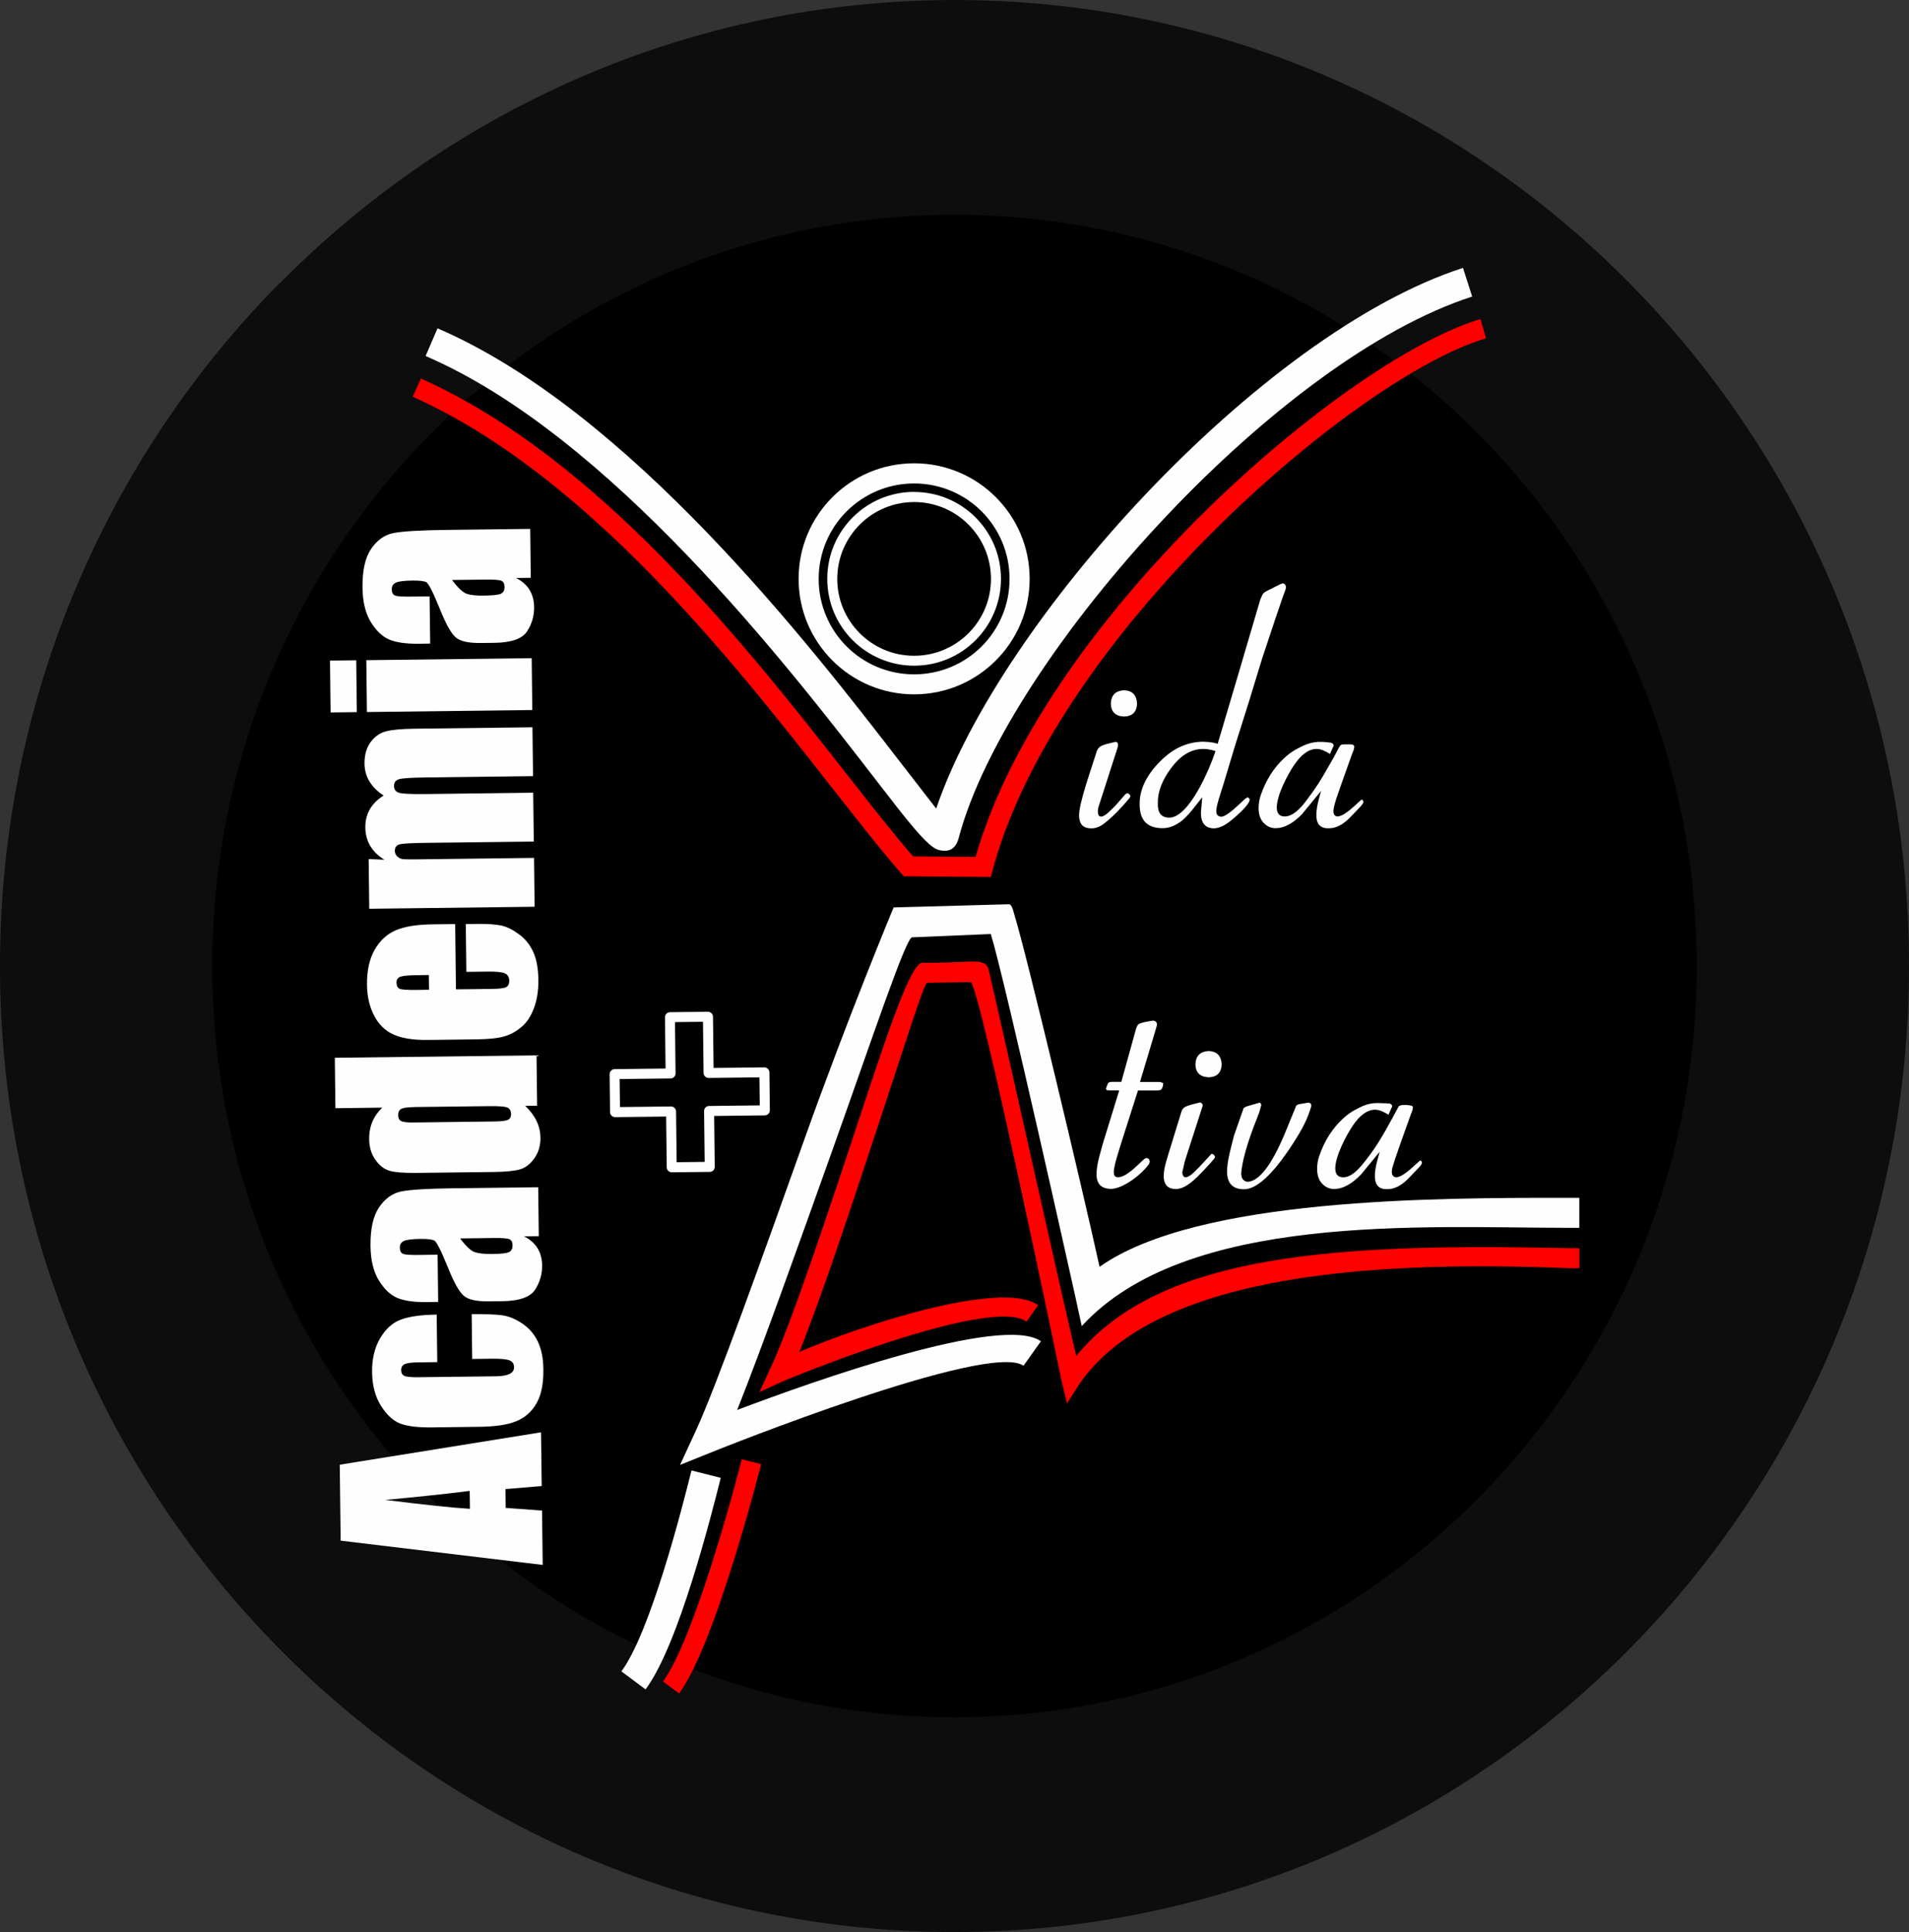 <?xml version="1.0" encoding="UTF-8"?>
<!DOCTYPE svg PUBLIC "-//W3C//DTD SVG 1.1//EN" "http://www.w3.org/Graphics/SVG/1.1/DTD/svg11.dtd">
<!-- Creator: CorelDRAW X6 -->
<svg xmlns="http://www.w3.org/2000/svg" xml:space="preserve" width="84.667mm" height="85.684mm" version="1.1" style="shape-rendering:geometricPrecision; text-rendering:geometricPrecision; image-rendering:optimizeQuality; fill-rule:evenodd; clip-rule:evenodd"
viewBox="0 0 22903 23178"
 xmlns:xlink="http://www.w3.org/1999/xlink">
 <rect x="0" y="0" width="22903" height="23178" fill="#333333" stroke="none"/>
 <defs>
  <style type="text/css">
   <![CDATA[
    .fil2 {fill:#FEFEFE;fill-rule:nonzero}
    .fil0 {fill:black;fill-rule:nonzero}
    .fil3 {fill:red;fill-rule:nonzero}
    .fil1 {fill:white;fill-rule:nonzero;fill-opacity:0.051}
   ]]>
  </style>
 </defs>
 <g id="Camada_x0020_1">
  <g id="_905555424">
   <path class="fil0" d="M3357 3398c2075,-2099 4937,-3398 8094,-3398 3161,0 6025,1297 8097,3395 2073,2097 3355,4995 3355,8194 0,3200 -1282,6097 -3355,8194 -2073,2097 -4936,3395 -8097,3395 -3161,0 -6025,-1298 -8096,-3395 -2073,-2097 -3355,-4995 -3355,-8194 0,-3200 1282,-6097 3355,-8194l3 3z"/>
   <path class="fil1" d="M11451 2577c-2462,0 -4688,1007 -6296,2635l0 5c-1611,1631 -2608,3884 -2608,6372 0,2488 997,4741 2608,6372 1611,1631 3837,2640 6296,2640 2459,0 4685,-1009 6297,-2640 1611,-1631 2608,-3884 2608,-6372 0,-2488 -997,-4742 -2608,-6372 -1611,-1631 -3838,-2640 -6297,-2640zm-8094 820c2075,-2099 4937,-3398 8094,-3398 3161,0 6025,1297 8097,3395 2073,2097 3355,4995 3355,8194 0,3200 -1282,6097 -3355,8194 -2073,2097 -4936,3395 -8097,3395 -3161,0 -6025,-1298 -8096,-3395 -2073,-2097 -3355,-4995 -3355,-8194 0,-3200 1282,-6097 3355,-8194l3 3z"/>
   <path class="fil2" d="M4075 17572l2416 -389 8 645 -435 36 3 226 436 32 8 652 -2424 -291 -11 -910zm1560 314c-274,35 -612,71 -1014,108 464,58 802,94 1017,107l-3 -215zm-396 -2114l7 569 -229 3c-80,1 -134,8 -162,21 -28,14 -42,37 -42,72 0,35 13,58 39,69 25,12 81,17 168,16l936 -11c70,-1 123,-11 159,-29 35,-18 53,-45 52,-80 0,-41 -19,-69 -57,-83 -37,-14 -107,-20 -209,-19l-236 3 -6 -538c159,-1 278,3 357,13 79,9 161,41 245,97 84,55 148,128 191,218 43,90 66,202 67,336 2,170 -25,306 -82,406 -57,100 -138,172 -243,215 -105,43 -253,65 -447,67l-563 7c-169,2 -296,-13 -382,-46 -86,-33 -163,-104 -232,-214 -69,-110 -104,-244 -106,-402 -2,-158 30,-292 95,-405 66,-113 149,-188 250,-226 102,-38 245,-58 432,-60zm11 -720l7 567 -133 2c-153,2 -272,-15 -355,-49 -84,-35 -158,-105 -224,-211 -65,-106 -98,-244 -100,-414 -2,-205 32,-359 103,-463 71,-105 159,-168 264,-190 105,-22 321,-35 649,-39l996 -12 7 587 -177 2c71,36 125,83 161,141 36,58 55,127 56,208 1,106 -27,203 -85,292 -58,88 -188,134 -388,137l-163 2c-149,2 -250,-20 -304,-67 -55,-46 -119,-161 -193,-346 -80,-197 -134,-303 -161,-317 -27,-13 -82,-20 -165,-19 -104,1 -171,10 -202,26 -31,16 -47,41 -46,78 0,41 14,66 41,76 27,10 95,14 206,12l208 -3zm270 -195c72,96 132,152 180,166 48,15 117,22 206,21 103,-1 169,-9 199,-22 30,-14 44,-41 44,-81 0,-38 -12,-62 -36,-74 -24,-11 -85,-16 -185,-15l-408 5zm-1503 -2167l2420 -29 7 604 -143 2c60,57 106,118 136,181 31,63 46,130 47,200 1,94 -22,175 -71,245 -48,69 -105,114 -169,134 -65,20 -170,31 -317,33l-929 11c-152,2 -260,-7 -324,-25 -64,-19 -121,-62 -170,-132 -49,-69 -74,-152 -75,-249 -1,-75 12,-144 38,-206 26,-63 66,-120 119,-171l-562 7 -7 -604zm943 592c-73,1 -121,8 -146,21 -25,13 -37,38 -37,74 0,36 12,60 35,72 23,12 73,18 151,17l972 -12c81,-1 134,-8 159,-20 25,-12 38,-35 37,-69 0,-39 -15,-65 -44,-78 -28,-12 -98,-18 -208,-17l-918 11zm501 -2195l9 782 429 -5c90,-1 147,-8 173,-21 25,-14 38,-39 38,-75 -1,-46 -18,-76 -53,-91 -35,-15 -101,-22 -200,-21l-262 3 -7 -573 146 -2c122,-1 217,6 283,20 66,15 136,50 212,106 75,56 132,128 170,214 39,86 58,196 60,327 2,128 -15,240 -51,338 -36,98 -85,175 -149,229 -64,55 -134,94 -211,116 -77,22 -189,33 -337,35l-579 7c-174,2 -311,-20 -411,-65 -101,-46 -179,-122 -233,-228 -55,-106 -83,-228 -85,-366 -2,-169 28,-310 91,-421 63,-111 147,-189 253,-235 106,-46 254,-70 447,-72l263 -3zm-316 610l-145 2c-103,1 -169,8 -199,19 -29,12 -44,34 -44,68 1,42 14,68 39,77 26,10 94,14 206,13l145 -2 -2 -177zm-721 -1391l188 8c-75,-46 -132,-101 -170,-166 -38,-64 -58,-138 -59,-220 -2,-162 71,-290 219,-384 -75,-50 -132,-107 -170,-170 -38,-63 -58,-134 -59,-212 -1,-103 23,-188 71,-256 49,-67 110,-112 182,-131 72,-20 189,-31 352,-33l1410 -17 7 586 -1293 16c-169,2 -274,9 -315,21 -40,12 -60,39 -60,81 1,43 21,70 61,82 40,12 145,17 316,15l1293 -16 7 586 -1260 15c-194,2 -311,8 -349,18 -39,10 -58,36 -58,79 0,27 11,50 32,69 21,19 45,29 75,31 30,2 92,2 188,1l1375 -17 7 586 -1984 24 -7 -597zm-465 -2381l315 -4 7 622 -315 4 -7 -622zm436 -5l1984 -24 7 622 -1984 24 -7 -622zm759 -766l7 567 -133 2c-153,2 -272,-15 -355,-49 -84,-35 -158,-105 -224,-211 -65,-106 -98,-244 -100,-414 -2,-205 32,-359 103,-463 71,-105 159,-168 264,-190 105,-22 321,-35 649,-39l996 -12 7 587 -177 2c71,36 125,83 161,141 36,58 55,127 56,208 1,106 -27,203 -85,292 -58,88 -188,134 -388,137l-163 2c-148,2 -250,-20 -304,-67 -55,-46 -119,-161 -193,-346 -80,-197 -134,-303 -161,-317 -27,-13 -82,-20 -165,-19 -104,1 -171,10 -202,26 -31,16 -47,41 -47,78 1,41 14,66 41,76 27,10 95,14 206,12l208 -2zm270 -195c72,96 132,152 180,166 48,15 117,22 206,20 103,-1 169,-9 199,-22 30,-14 44,-41 44,-81 0,-38 -12,-62 -36,-74 -24,-11 -85,-16 -185,-15l-408 5z"/>
   <path class="fil2" d="M7999 14005l-7 -610 -612 7c-33,0 -60,-26 -61,-59l-5 -456c0,-33 26,-60 59,-61l612 -7 -7 -615c0,-33 26,-60 59,-61l456 -5c33,0 60,26 61,59l7 615 609 -7c33,0 60,26 61,59l5 456c0,33 -26,60 -59,61l-609 7 7 610c0,33 -26,60 -59,61l-456 5c-33,0 -60,-26 -61,-59zm112 -672l7 610 336 -4 -7 -610c0,-33 26,-60 59,-61l609 -7 -4 -336 -609 7c-33,0 -60,-26 -61,-59l-7 -615 -336 4 7 615c0,33 -26,60 -59,61l-612 7 4 336 612 -7c33,0 60,26 61,59z"/>
   <path class="fil2" d="M13383 8898c40,11 31,41 25,71l-232 721c-5,34 -16,112 40,106 52,-7 127,-94 166,-131l118 -135c27,-19 18,-19 48,-4 15,24 21,26 0,52 -85,101 -187,213 -291,293 -55,46 -111,68 -166,67 -93,0 -141,-49 -145,-147 -5,-154 161,-608 212,-777 25,-81 112,-84 226,-114zm103 -617c99,4 150,57 156,159 -4,101 -56,153 -156,156 -103,-4 -157,-56 -159,-156 4,-101 57,-154 159,-159zm665 1585c-68,48 -138,71 -210,70 -180,-3 -269,-99 -268,-288 -3,-174 79,-347 247,-515 154,-157 328,-235 523,-235 42,1 82,6 118,12l48 13 247 -833 264 -897 26 -58c9,-16 23,-30 41,-39l40 -21 128 -64 35 -13c23,4 35,18 38,44l-2 21 -40 110 -89 262 -155 466 -160 523 -168 532 -135 449c-20,68 -91,267 -87,328 0,39 19,60 56,65 71,4 229,-161 287,-212l31 -21 13 6 12 12 2 13c-6,41 -67,113 -185,215 -94,84 -176,127 -247,127 -103,-3 -155,-67 -153,-193l16 -181c-79,98 -170,231 -272,303zm432 -856l-48 -13c-35,-8 -67,-12 -99,-12 -142,0 -268,74 -381,223 -112,149 -167,291 -164,427 -4,116 41,173 135,174 234,4 482,-568 557,-800zm1045 750c-110,115 -216,174 -320,176 -60,1 -111,-22 -154,-71 -35,-40 -52,-94 -54,-162 -1,-58 8,-113 27,-167 61,-177 154,-324 279,-440 52,-51 116,-95 189,-130 135,-71 228,-76 371,-56 22,5 34,17 35,35l-45 100c-49,-30 -103,-60 -162,-60 -93,1 -182,66 -268,193 -77,114 -208,360 -208,509 0,72 32,108 96,108 68,0 143,-49 225,-147 86,-112 158,-209 230,-332l137 -237 54 -104 19 -30c8,-10 24,-15 47,-15l75 0 23 2 16 8 8 10c0,20 -3,35 -8,48l-21 54 -103 288 -84 241c-14,55 -77,207 15,214 90,-5 214,-140 288,-203 20,10 16,7 23,29 -4,15 -14,31 -29,48l-127 133c-87,91 -174,136 -259,135 -101,4 -151,-49 -150,-160 0,-48 8,-106 25,-172l31 -116 -223 272z"/>
   <path class="fil2" d="M13626 12352c9,-28 18,-48 29,-61 34,-27 134,-39 179,-47 32,6 37,10 47,38 0,15 -8,49 -25,101l-179 597 241 0 38 14 -4 35 -12 31c-7,9 -14,16 -21,18l-37 4 -229 0 -203 636c-23,80 -91,274 -87,349 1,39 18,57 50,56 95,3 230,-141 301,-206 18,-16 33,-25 45,-25 15,5 15,6 27,16 13,31 11,30 -4,60 -81,117 -307,295 -456,295 -116,-3 -173,-63 -170,-181 0,-54 10,-118 29,-193l44 -162 199 -646 -118 0 -31 -2 -11 -16 11 -33 14 -33c3,-6 9,-10 17,-14l25 -4 118 0 174 -627zm772 874c21,6 31,18 31,40l-214 664 -31 135c4,42 20,61 46,58 56,-7 125,-92 166,-131l141 -152 26 13 14 23c0,8 -5,18 -14,29 -42,50 -86,99 -133,147 -78,82 -204,215 -324,212 -93,0 -141,-49 -145,-147 -3,-103 51,-250 81,-351l131 -426c6,-19 14,-35 27,-48 33,-31 151,-54 199,-67zm103 -617c99,4 150,57 156,159 -4,101 -56,153 -156,156 -103,-4 -157,-56 -159,-156 4,-101 57,-154 159,-159zm607 617l18 11 6 21 -25 89c-86,218 -197,504 -216,731 1,60 27,93 77,100 138,-7 286,-198 444,-573 15,-35 138,-339 139,-340 8,-8 21,-15 38,-19l108 -18c25,3 37,16 35,42 -41,150 -117,289 -201,419 -50,81 -103,157 -158,231 -179,235 -330,351 -453,347 -128,-1 -195,-69 -199,-203 0,-140 50,-301 83,-438l116 -332c8,-7 21,-14 38,-21l150 -44zm1222 862c-110,115 -216,174 -320,176 -60,1 -111,-22 -154,-71 -35,-40 -52,-94 -54,-162 -1,-58 8,-113 27,-167 61,-177 154,-324 279,-440 52,-51 116,-95 189,-130 147,-77 215,-61 371,-56 22,5 34,17 35,35l-45 100c-49,-30 -103,-60 -162,-60 -93,1 -182,66 -268,194 -79,118 -208,363 -208,509 0,72 32,108 96,108 131,0 249,-179 324,-276 127,-171 238,-385 341,-575 20,-26 135,-18 162,-4l8 10c0,37 -16,68 -29,102l-103 288 -84 241 -33 110 -4 33c0,45 17,68 52,71 90,-5 214,-140 288,-203l16 9 6 21c-4,15 -14,31 -29,47l-127 133c-87,91 -174,136 -259,135 -101,4 -151,-49 -150,-160 0,-48 9,-106 26,-172l31 -116 -223 272z"/>
   <path class="fil2" d="M17661 3558c-1158,374 -2504,1406 -3653,2618 -1225,1292 -2216,2778 -2507,3879 -34,129 -115,174 -242,141 -130,-34 -375,-352 -751,-840 -1049,-1359 -3189,-4132 -5402,-5085l143 -332c2298,989 4477,3812 5545,5196 189,245 341,441 438,565 380,-1123 1346,-2540 2516,-3774 1185,-1250 2585,-2319 3804,-2712l110 343z"/>
   <path class="fil3" d="M17829 4058c-876,260 -2376,1336 -3668,2727 -1026,1105 -1916,2405 -2249,3646l-24 90 -93 -1 -897 -7 -54 0 -35 -40c-230,-261 -509,-617 -829,-1025 -1186,-1514 -2944,-3756 -5028,-4688l98 -219c2139,956 3918,3227 5119,4760 298,380 560,714 785,973l750 6c361,-1256 1255,-2555 2280,-3658 1319,-1420 2865,-2523 3777,-2794l68 231z"/>
   <path class="fil3" d="M12315 15855c-442,-316 -2900,706 -2907,709l-297 137 137 -297c260,-564 692,-1872 1057,-2975 339,-1025 621,-1881 762,-1879 191,3 353,-5 470,-10 195,-10 307,-15 328,107 185,797 857,3819 1047,4620 1007,-1235 3144,-1354 5910,-1293l127 0 0 240 -127 0c-2111,-84 -4914,6 -5869,1385l-152 237 -66 -274c-2,-10 -988,-4781 -1091,-4780l-520 8c-37,-1 -281,780 -589,1714 -314,952 -679,2056 -945,2715 686,-298 2421,-878 2865,-561l-139 196z"/>
   <path class="fil2" d="M12280 16385c-418,-299 -3690,1016 -3700,1020l-421 169 190 -412c247,-534 799,-2085 1302,-3495 522,-1465 1070,-2781 1070,-2781l1383 -38c39,-1 58,101 67,130 143,458 819,3300 1021,4220 1171,-830 4038,-829 5618,-828l138 0 0 360 -138 0c-1727,-1 -4580,-188 -5832,1179l-74 -340c-2,-11 -851,-3832 -1017,-4364l-944 40c-74,-1 -475,1205 -952,2541 -413,1157 -859,2409 -1147,3129 927,-351 3185,-1152 3644,-824l-209 294z"/>
   <path class="fil2" d="M8647 17729c-55,221 -181,718 -340,1224 -162,517 -361,1045 -562,1314l-290 -216c173,-231 354,-720 507,-1205 156,-496 279,-986 334,-1205l350 88z"/>
   <path class="fil3" d="M9131 17566c-69,276 -284,1074 -527,1757 -149,418 -309,795 -457,993l-193 -144c132,-177 282,-531 423,-929 240,-674 453,-1463 521,-1736l234 58z"/>
   <path class="fil2" d="M10967 5558c383,0 729,155 980,406 251,251 406,597 406,980 0,383 -155,729 -406,980 -251,251 -597,406 -980,406 -383,0 -729,-155 -980,-406 -251,-251 -406,-597 -406,-980 0,-383 155,-729 406,-980 251,-251 598,-406 980,-406zm810 577c-207,-207 -494,-335 -810,-335 -316,0 -603,128 -810,335 -207,207 -335,494 -335,810 0,316 128,603 335,810 207,207 494,335 810,335 316,0 603,-128 810,-335 207,-207 335,-494 335,-810 0,-316 -128,-603 -335,-810z"/>
   <path class="fil2" d="M10967 5902c288,0 549,117 737,305 189,189 305,449 305,737 0,288 -117,549 -305,737 -189,189 -449,305 -737,305 -288,0 -549,-117 -737,-305 -189,-189 -305,-449 -305,-737 0,-576 467,-1043 1043,-1043zm652 391c-167,-167 -397,-270 -652,-270 -509,0 -922,413 -922,922 0,255 103,485 270,652 167,167 397,270 652,270 255,0 485,-103 652,-270 167,-167 270,-397 270,-652 0,-255 -103,-485 -270,-652z"/>
  </g>
 </g>
</svg>
